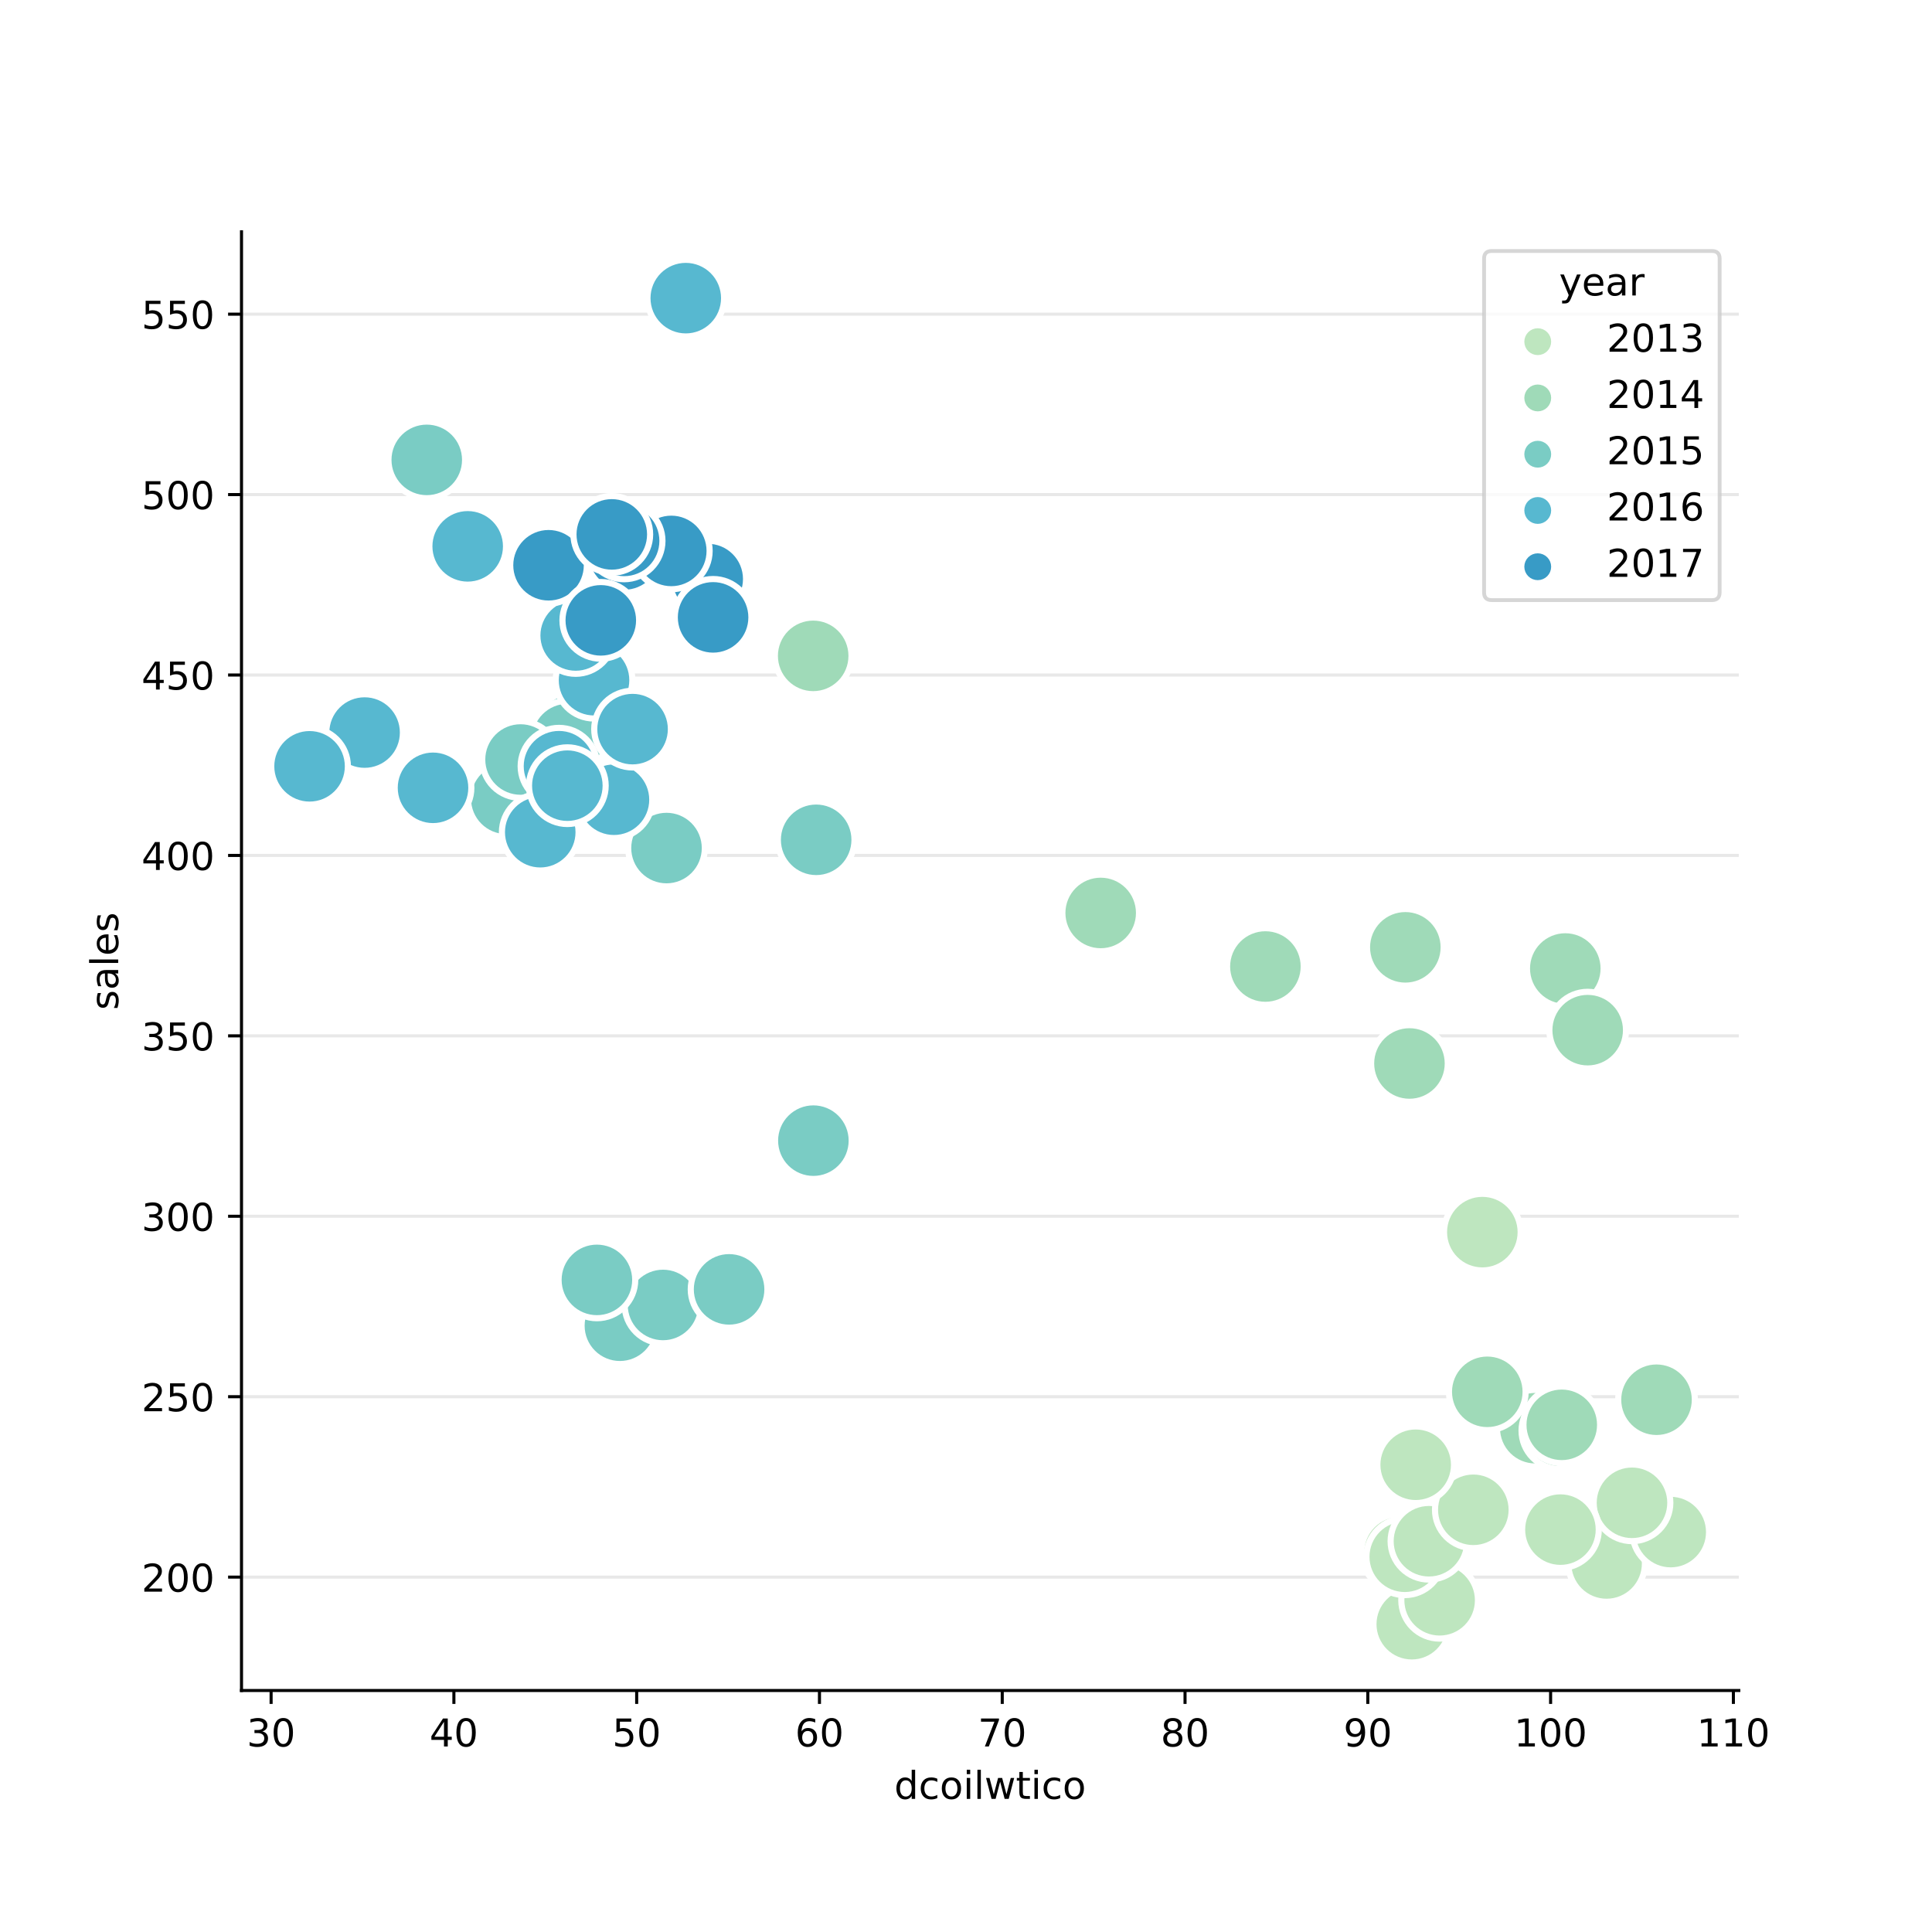<?xml version="1.0" encoding="utf-8" standalone="no"?>
<!DOCTYPE svg PUBLIC "-//W3C//DTD SVG 1.1//EN"
  "http://www.w3.org/Graphics/SVG/1.1/DTD/svg11.dtd">
<!-- Created with matplotlib (https://matplotlib.org/) -->
<svg height="504pt" version="1.1" viewBox="0 0 504 504" width="504pt" xmlns="http://www.w3.org/2000/svg" xmlns:xlink="http://www.w3.org/1999/xlink">
 <defs>
  <style type="text/css">
*{stroke-linecap:butt;stroke-linejoin:round;}
  </style>
 </defs>
 <g id="figure_1">
  <g id="patch_1">
   <path d="M 0 504 
L 504 504 
L 504 0 
L 0 0 
z
" style="fill:#ffffff;"/>
  </g>
  <g id="axes_1">
   <g id="patch_2">
    <path d="M 63 441 
L 453.6 441 
L 453.6 60.48 
L 63 60.48 
z
" style="fill:#ffffff;"/>
   </g>
   <g id="matplotlib.axis_1">
    <g id="xtick_1">
     <g id="line2d_1">
      <defs>
       <path d="M 0 0 
L 0 3.5 
" id="m52a132d41f" style="stroke:#000000;stroke-width:0.8;"/>
      </defs>
      <g>
       <use style="stroke:#000000;stroke-width:0.8;" x="70.724" xlink:href="#m52a132d41f" y="441"/>
      </g>
     </g>
     <g id="text_1">
      <!-- 30 -->
      <defs>
       <path d="M 40.578 39.312 
Q 47.656 37.797 51.625 33 
Q 55.609 28.219 55.609 21.188 
Q 55.609 10.406 48.188 4.484 
Q 40.766 -1.422 27.094 -1.422 
Q 22.516 -1.422 17.656 -0.516 
Q 12.797 0.391 7.625 2.203 
L 7.625 11.719 
Q 11.719 9.328 16.594 8.109 
Q 21.484 6.891 26.812 6.891 
Q 36.078 6.891 40.938 10.547 
Q 45.797 14.203 45.797 21.188 
Q 45.797 27.641 41.281 31.266 
Q 36.766 34.906 28.719 34.906 
L 20.219 34.906 
L 20.219 43.016 
L 29.109 43.016 
Q 36.375 43.016 40.234 45.922 
Q 44.094 48.828 44.094 54.297 
Q 44.094 59.906 40.109 62.906 
Q 36.141 65.922 28.719 65.922 
Q 24.656 65.922 20.016 65.031 
Q 15.375 64.156 9.812 62.312 
L 9.812 71.094 
Q 15.438 72.656 20.344 73.438 
Q 25.25 74.219 29.594 74.219 
Q 40.828 74.219 47.359 69.109 
Q 53.906 64.016 53.906 55.328 
Q 53.906 49.266 50.438 45.094 
Q 46.969 40.922 40.578 39.312 
z
" id="DejaVuSans-51"/>
       <path d="M 31.781 66.406 
Q 24.172 66.406 20.328 58.906 
Q 16.5 51.422 16.5 36.375 
Q 16.5 21.391 20.328 13.891 
Q 24.172 6.391 31.781 6.391 
Q 39.453 6.391 43.281 13.891 
Q 47.125 21.391 47.125 36.375 
Q 47.125 51.422 43.281 58.906 
Q 39.453 66.406 31.781 66.406 
z
M 31.781 74.219 
Q 44.047 74.219 50.516 64.516 
Q 56.984 54.828 56.984 36.375 
Q 56.984 17.969 50.516 8.266 
Q 44.047 -1.422 31.781 -1.422 
Q 19.531 -1.422 13.062 8.266 
Q 6.594 17.969 6.594 36.375 
Q 6.594 54.828 13.062 64.516 
Q 19.531 74.219 31.781 74.219 
z
" id="DejaVuSans-48"/>
      </defs>
      <g transform="translate(64.362 455.598)scale(0.1 -0.1)">
       <use xlink:href="#DejaVuSans-51"/>
       <use x="63.623" xlink:href="#DejaVuSans-48"/>
      </g>
     </g>
    </g>
    <g id="xtick_2">
     <g id="line2d_2">
      <g>
       <use style="stroke:#000000;stroke-width:0.8;" x="118.407" xlink:href="#m52a132d41f" y="441"/>
      </g>
     </g>
     <g id="text_2">
      <!-- 40 -->
      <defs>
       <path d="M 37.797 64.312 
L 12.891 25.391 
L 37.797 25.391 
z
M 35.203 72.906 
L 47.609 72.906 
L 47.609 25.391 
L 58.016 25.391 
L 58.016 17.188 
L 47.609 17.188 
L 47.609 0 
L 37.797 0 
L 37.797 17.188 
L 4.891 17.188 
L 4.891 26.703 
z
" id="DejaVuSans-52"/>
      </defs>
      <g transform="translate(112.045 455.598)scale(0.1 -0.1)">
       <use xlink:href="#DejaVuSans-52"/>
       <use x="63.623" xlink:href="#DejaVuSans-48"/>
      </g>
     </g>
    </g>
    <g id="xtick_3">
     <g id="line2d_3">
      <g>
       <use style="stroke:#000000;stroke-width:0.8;" x="166.09" xlink:href="#m52a132d41f" y="441"/>
      </g>
     </g>
     <g id="text_3">
      <!-- 50 -->
      <defs>
       <path d="M 10.797 72.906 
L 49.516 72.906 
L 49.516 64.594 
L 19.828 64.594 
L 19.828 46.734 
Q 21.969 47.469 24.109 47.828 
Q 26.266 48.188 28.422 48.188 
Q 40.625 48.188 47.75 41.5 
Q 54.891 34.812 54.891 23.391 
Q 54.891 11.625 47.562 5.094 
Q 40.234 -1.422 26.906 -1.422 
Q 22.312 -1.422 17.547 -0.641 
Q 12.797 0.141 7.719 1.703 
L 7.719 11.625 
Q 12.109 9.234 16.797 8.062 
Q 21.484 6.891 26.703 6.891 
Q 35.156 6.891 40.078 11.328 
Q 45.016 15.766 45.016 23.391 
Q 45.016 31 40.078 35.438 
Q 35.156 39.891 26.703 39.891 
Q 22.75 39.891 18.812 39.016 
Q 14.891 38.141 10.797 36.281 
z
" id="DejaVuSans-53"/>
      </defs>
      <g transform="translate(159.728 455.598)scale(0.1 -0.1)">
       <use xlink:href="#DejaVuSans-53"/>
       <use x="63.623" xlink:href="#DejaVuSans-48"/>
      </g>
     </g>
    </g>
    <g id="xtick_4">
     <g id="line2d_4">
      <g>
       <use style="stroke:#000000;stroke-width:0.8;" x="213.773" xlink:href="#m52a132d41f" y="441"/>
      </g>
     </g>
     <g id="text_4">
      <!-- 60 -->
      <defs>
       <path d="M 33.016 40.375 
Q 26.375 40.375 22.484 35.828 
Q 18.609 31.297 18.609 23.391 
Q 18.609 15.531 22.484 10.953 
Q 26.375 6.391 33.016 6.391 
Q 39.656 6.391 43.531 10.953 
Q 47.406 15.531 47.406 23.391 
Q 47.406 31.297 43.531 35.828 
Q 39.656 40.375 33.016 40.375 
z
M 52.594 71.297 
L 52.594 62.312 
Q 48.875 64.062 45.094 64.984 
Q 41.312 65.922 37.594 65.922 
Q 27.828 65.922 22.672 59.328 
Q 17.531 52.734 16.797 39.406 
Q 19.672 43.656 24.016 45.922 
Q 28.375 48.188 33.594 48.188 
Q 44.578 48.188 50.953 41.516 
Q 57.328 34.859 57.328 23.391 
Q 57.328 12.156 50.688 5.359 
Q 44.047 -1.422 33.016 -1.422 
Q 20.359 -1.422 13.672 8.266 
Q 6.984 17.969 6.984 36.375 
Q 6.984 53.656 15.188 63.938 
Q 23.391 74.219 37.203 74.219 
Q 40.922 74.219 44.703 73.484 
Q 48.484 72.75 52.594 71.297 
z
" id="DejaVuSans-54"/>
      </defs>
      <g transform="translate(207.411 455.598)scale(0.1 -0.1)">
       <use xlink:href="#DejaVuSans-54"/>
       <use x="63.623" xlink:href="#DejaVuSans-48"/>
      </g>
     </g>
    </g>
    <g id="xtick_5">
     <g id="line2d_5">
      <g>
       <use style="stroke:#000000;stroke-width:0.8;" x="261.456" xlink:href="#m52a132d41f" y="441"/>
      </g>
     </g>
     <g id="text_5">
      <!-- 70 -->
      <defs>
       <path d="M 8.203 72.906 
L 55.078 72.906 
L 55.078 68.703 
L 28.609 0 
L 18.312 0 
L 43.219 64.594 
L 8.203 64.594 
z
" id="DejaVuSans-55"/>
      </defs>
      <g transform="translate(255.093 455.598)scale(0.1 -0.1)">
       <use xlink:href="#DejaVuSans-55"/>
       <use x="63.623" xlink:href="#DejaVuSans-48"/>
      </g>
     </g>
    </g>
    <g id="xtick_6">
     <g id="line2d_6">
      <g>
       <use style="stroke:#000000;stroke-width:0.8;" x="309.139" xlink:href="#m52a132d41f" y="441"/>
      </g>
     </g>
     <g id="text_6">
      <!-- 80 -->
      <defs>
       <path d="M 31.781 34.625 
Q 24.75 34.625 20.719 30.859 
Q 16.703 27.094 16.703 20.516 
Q 16.703 13.922 20.719 10.156 
Q 24.75 6.391 31.781 6.391 
Q 38.812 6.391 42.859 10.172 
Q 46.922 13.969 46.922 20.516 
Q 46.922 27.094 42.891 30.859 
Q 38.875 34.625 31.781 34.625 
z
M 21.922 38.812 
Q 15.578 40.375 12.031 44.719 
Q 8.5 49.078 8.5 55.328 
Q 8.5 64.062 14.719 69.141 
Q 20.953 74.219 31.781 74.219 
Q 42.672 74.219 48.875 69.141 
Q 55.078 64.062 55.078 55.328 
Q 55.078 49.078 51.531 44.719 
Q 48 40.375 41.703 38.812 
Q 48.828 37.156 52.797 32.312 
Q 56.781 27.484 56.781 20.516 
Q 56.781 9.906 50.312 4.234 
Q 43.844 -1.422 31.781 -1.422 
Q 19.734 -1.422 13.25 4.234 
Q 6.781 9.906 6.781 20.516 
Q 6.781 27.484 10.781 32.312 
Q 14.797 37.156 21.922 38.812 
z
M 18.312 54.391 
Q 18.312 48.734 21.844 45.562 
Q 25.391 42.391 31.781 42.391 
Q 38.141 42.391 41.719 45.562 
Q 45.312 48.734 45.312 54.391 
Q 45.312 60.062 41.719 63.234 
Q 38.141 66.406 31.781 66.406 
Q 25.391 66.406 21.844 63.234 
Q 18.312 60.062 18.312 54.391 
z
" id="DejaVuSans-56"/>
      </defs>
      <g transform="translate(302.776 455.598)scale(0.1 -0.1)">
       <use xlink:href="#DejaVuSans-56"/>
       <use x="63.623" xlink:href="#DejaVuSans-48"/>
      </g>
     </g>
    </g>
    <g id="xtick_7">
     <g id="line2d_7">
      <g>
       <use style="stroke:#000000;stroke-width:0.8;" x="356.822" xlink:href="#m52a132d41f" y="441"/>
      </g>
     </g>
     <g id="text_7">
      <!-- 90 -->
      <defs>
       <path d="M 10.984 1.516 
L 10.984 10.5 
Q 14.703 8.734 18.5 7.812 
Q 22.312 6.891 25.984 6.891 
Q 35.75 6.891 40.891 13.453 
Q 46.047 20.016 46.781 33.406 
Q 43.953 29.203 39.594 26.953 
Q 35.25 24.703 29.984 24.703 
Q 19.047 24.703 12.672 31.312 
Q 6.297 37.938 6.297 49.422 
Q 6.297 60.641 12.938 67.422 
Q 19.578 74.219 30.609 74.219 
Q 43.266 74.219 49.922 64.516 
Q 56.594 54.828 56.594 36.375 
Q 56.594 19.141 48.406 8.859 
Q 40.234 -1.422 26.422 -1.422 
Q 22.703 -1.422 18.891 -0.688 
Q 15.094 0.047 10.984 1.516 
z
M 30.609 32.422 
Q 37.25 32.422 41.125 36.953 
Q 45.016 41.5 45.016 49.422 
Q 45.016 57.281 41.125 61.844 
Q 37.25 66.406 30.609 66.406 
Q 23.969 66.406 20.094 61.844 
Q 16.219 57.281 16.219 49.422 
Q 16.219 41.5 20.094 36.953 
Q 23.969 32.422 30.609 32.422 
z
" id="DejaVuSans-57"/>
      </defs>
      <g transform="translate(350.459 455.598)scale(0.1 -0.1)">
       <use xlink:href="#DejaVuSans-57"/>
       <use x="63.623" xlink:href="#DejaVuSans-48"/>
      </g>
     </g>
    </g>
    <g id="xtick_8">
     <g id="line2d_8">
      <g>
       <use style="stroke:#000000;stroke-width:0.8;" x="404.505" xlink:href="#m52a132d41f" y="441"/>
      </g>
     </g>
     <g id="text_8">
      <!-- 100 -->
      <defs>
       <path d="M 12.406 8.297 
L 28.516 8.297 
L 28.516 63.922 
L 10.984 60.406 
L 10.984 69.391 
L 28.422 72.906 
L 38.281 72.906 
L 38.281 8.297 
L 54.391 8.297 
L 54.391 0 
L 12.406 0 
z
" id="DejaVuSans-49"/>
      </defs>
      <g transform="translate(394.961 455.598)scale(0.1 -0.1)">
       <use xlink:href="#DejaVuSans-49"/>
       <use x="63.623" xlink:href="#DejaVuSans-48"/>
       <use x="127.246" xlink:href="#DejaVuSans-48"/>
      </g>
     </g>
    </g>
    <g id="xtick_9">
     <g id="line2d_9">
      <g>
       <use style="stroke:#000000;stroke-width:0.8;" x="452.188" xlink:href="#m52a132d41f" y="441"/>
      </g>
     </g>
     <g id="text_9">
      <!-- 110 -->
      <g transform="translate(442.644 455.598)scale(0.1 -0.1)">
       <use xlink:href="#DejaVuSans-49"/>
       <use x="63.623" xlink:href="#DejaVuSans-49"/>
       <use x="127.246" xlink:href="#DejaVuSans-48"/>
      </g>
     </g>
    </g>
    <g id="text_10">
     <!-- dcoilwtico -->
     <defs>
      <path d="M 45.406 46.391 
L 45.406 75.984 
L 54.391 75.984 
L 54.391 0 
L 45.406 0 
L 45.406 8.203 
Q 42.578 3.328 38.25 0.953 
Q 33.938 -1.422 27.875 -1.422 
Q 17.969 -1.422 11.734 6.484 
Q 5.516 14.406 5.516 27.297 
Q 5.516 40.188 11.734 48.094 
Q 17.969 56 27.875 56 
Q 33.938 56 38.25 53.625 
Q 42.578 51.266 45.406 46.391 
z
M 14.797 27.297 
Q 14.797 17.391 18.875 11.75 
Q 22.953 6.109 30.078 6.109 
Q 37.203 6.109 41.297 11.75 
Q 45.406 17.391 45.406 27.297 
Q 45.406 37.203 41.297 42.844 
Q 37.203 48.484 30.078 48.484 
Q 22.953 48.484 18.875 42.844 
Q 14.797 37.203 14.797 27.297 
z
" id="DejaVuSans-100"/>
      <path d="M 48.781 52.594 
L 48.781 44.188 
Q 44.969 46.297 41.141 47.344 
Q 37.312 48.391 33.406 48.391 
Q 24.656 48.391 19.812 42.844 
Q 14.984 37.312 14.984 27.297 
Q 14.984 17.281 19.812 11.734 
Q 24.656 6.203 33.406 6.203 
Q 37.312 6.203 41.141 7.25 
Q 44.969 8.297 48.781 10.406 
L 48.781 2.094 
Q 45.016 0.344 40.984 -0.531 
Q 36.969 -1.422 32.422 -1.422 
Q 20.062 -1.422 12.781 6.344 
Q 5.516 14.109 5.516 27.297 
Q 5.516 40.672 12.859 48.328 
Q 20.219 56 33.016 56 
Q 37.156 56 41.109 55.141 
Q 45.062 54.297 48.781 52.594 
z
" id="DejaVuSans-99"/>
      <path d="M 30.609 48.391 
Q 23.391 48.391 19.188 42.75 
Q 14.984 37.109 14.984 27.297 
Q 14.984 17.484 19.156 11.844 
Q 23.344 6.203 30.609 6.203 
Q 37.797 6.203 41.984 11.859 
Q 46.188 17.531 46.188 27.297 
Q 46.188 37.016 41.984 42.703 
Q 37.797 48.391 30.609 48.391 
z
M 30.609 56 
Q 42.328 56 49.016 48.375 
Q 55.719 40.766 55.719 27.297 
Q 55.719 13.875 49.016 6.219 
Q 42.328 -1.422 30.609 -1.422 
Q 18.844 -1.422 12.172 6.219 
Q 5.516 13.875 5.516 27.297 
Q 5.516 40.766 12.172 48.375 
Q 18.844 56 30.609 56 
z
" id="DejaVuSans-111"/>
      <path d="M 9.422 54.688 
L 18.406 54.688 
L 18.406 0 
L 9.422 0 
z
M 9.422 75.984 
L 18.406 75.984 
L 18.406 64.594 
L 9.422 64.594 
z
" id="DejaVuSans-105"/>
      <path d="M 9.422 75.984 
L 18.406 75.984 
L 18.406 0 
L 9.422 0 
z
" id="DejaVuSans-108"/>
      <path d="M 4.203 54.688 
L 13.188 54.688 
L 24.422 12.016 
L 35.594 54.688 
L 46.188 54.688 
L 57.422 12.016 
L 68.609 54.688 
L 77.594 54.688 
L 63.281 0 
L 52.688 0 
L 40.922 44.828 
L 29.109 0 
L 18.5 0 
z
" id="DejaVuSans-119"/>
      <path d="M 18.312 70.219 
L 18.312 54.688 
L 36.812 54.688 
L 36.812 47.703 
L 18.312 47.703 
L 18.312 18.016 
Q 18.312 11.328 20.141 9.422 
Q 21.969 7.516 27.594 7.516 
L 36.812 7.516 
L 36.812 0 
L 27.594 0 
Q 17.188 0 13.234 3.875 
Q 9.281 7.766 9.281 18.016 
L 9.281 47.703 
L 2.688 47.703 
L 2.688 54.688 
L 9.281 54.688 
L 9.281 70.219 
z
" id="DejaVuSans-116"/>
     </defs>
     <g transform="translate(233.292 469.277)scale(0.1 -0.1)">
      <use xlink:href="#DejaVuSans-100"/>
      <use x="63.477" xlink:href="#DejaVuSans-99"/>
      <use x="118.457" xlink:href="#DejaVuSans-111"/>
      <use x="179.639" xlink:href="#DejaVuSans-105"/>
      <use x="207.422" xlink:href="#DejaVuSans-108"/>
      <use x="235.205" xlink:href="#DejaVuSans-119"/>
      <use x="316.992" xlink:href="#DejaVuSans-116"/>
      <use x="356.201" xlink:href="#DejaVuSans-105"/>
      <use x="383.984" xlink:href="#DejaVuSans-99"/>
      <use x="438.965" xlink:href="#DejaVuSans-111"/>
     </g>
    </g>
   </g>
   <g id="matplotlib.axis_2">
    <g id="ytick_1">
     <g id="line2d_10">
      <path clip-path="url(#p7f0b8c9374)" d="M 63 411.421 
L 453.6 411.421 
" style="fill:none;stroke:#d3d3d3;stroke-linecap:square;stroke-opacity:0.5;stroke-width:0.8;"/>
     </g>
     <g id="line2d_11">
      <defs>
       <path d="M 0 0 
L -3.5 0 
" id="mfe5e1da3c3" style="stroke:#000000;stroke-width:0.8;"/>
      </defs>
      <g>
       <use style="stroke:#000000;stroke-width:0.8;" x="63" xlink:href="#mfe5e1da3c3" y="411.421"/>
      </g>
     </g>
     <g id="text_11">
      <!-- 200 -->
      <defs>
       <path d="M 19.188 8.297 
L 53.609 8.297 
L 53.609 0 
L 7.328 0 
L 7.328 8.297 
Q 12.938 14.109 22.625 23.891 
Q 32.328 33.688 34.812 36.531 
Q 39.547 41.844 41.422 45.531 
Q 43.312 49.219 43.312 52.781 
Q 43.312 58.594 39.234 62.25 
Q 35.156 65.922 28.609 65.922 
Q 23.969 65.922 18.812 64.312 
Q 13.672 62.703 7.812 59.422 
L 7.812 69.391 
Q 13.766 71.781 18.938 73 
Q 24.125 74.219 28.422 74.219 
Q 39.75 74.219 46.484 68.547 
Q 53.219 62.891 53.219 53.422 
Q 53.219 48.922 51.531 44.891 
Q 49.859 40.875 45.406 35.406 
Q 44.188 33.984 37.641 27.219 
Q 31.109 20.453 19.188 8.297 
z
" id="DejaVuSans-50"/>
      </defs>
      <g transform="translate(36.913 415.221)scale(0.1 -0.1)">
       <use xlink:href="#DejaVuSans-50"/>
       <use x="63.623" xlink:href="#DejaVuSans-48"/>
       <use x="127.246" xlink:href="#DejaVuSans-48"/>
      </g>
     </g>
    </g>
    <g id="ytick_2">
     <g id="line2d_12">
      <path clip-path="url(#p7f0b8c9374)" d="M 63 364.355 
L 453.6 364.355 
" style="fill:none;stroke:#d3d3d3;stroke-linecap:square;stroke-opacity:0.5;stroke-width:0.8;"/>
     </g>
     <g id="line2d_13">
      <g>
       <use style="stroke:#000000;stroke-width:0.8;" x="63" xlink:href="#mfe5e1da3c3" y="364.355"/>
      </g>
     </g>
     <g id="text_12">
      <!-- 250 -->
      <g transform="translate(36.913 368.154)scale(0.1 -0.1)">
       <use xlink:href="#DejaVuSans-50"/>
       <use x="63.623" xlink:href="#DejaVuSans-53"/>
       <use x="127.246" xlink:href="#DejaVuSans-48"/>
      </g>
     </g>
    </g>
    <g id="ytick_3">
     <g id="line2d_14">
      <path clip-path="url(#p7f0b8c9374)" d="M 63 317.288 
L 453.6 317.288 
" style="fill:none;stroke:#d3d3d3;stroke-linecap:square;stroke-opacity:0.5;stroke-width:0.8;"/>
     </g>
     <g id="line2d_15">
      <g>
       <use style="stroke:#000000;stroke-width:0.8;" x="63" xlink:href="#mfe5e1da3c3" y="317.288"/>
      </g>
     </g>
     <g id="text_13">
      <!-- 300 -->
      <g transform="translate(36.913 321.087)scale(0.1 -0.1)">
       <use xlink:href="#DejaVuSans-51"/>
       <use x="63.623" xlink:href="#DejaVuSans-48"/>
       <use x="127.246" xlink:href="#DejaVuSans-48"/>
      </g>
     </g>
    </g>
    <g id="ytick_4">
     <g id="line2d_16">
      <path clip-path="url(#p7f0b8c9374)" d="M 63 270.221 
L 453.6 270.221 
" style="fill:none;stroke:#d3d3d3;stroke-linecap:square;stroke-opacity:0.5;stroke-width:0.8;"/>
     </g>
     <g id="line2d_17">
      <g>
       <use style="stroke:#000000;stroke-width:0.8;" x="63" xlink:href="#mfe5e1da3c3" y="270.221"/>
      </g>
     </g>
     <g id="text_14">
      <!-- 350 -->
      <g transform="translate(36.913 274.021)scale(0.1 -0.1)">
       <use xlink:href="#DejaVuSans-51"/>
       <use x="63.623" xlink:href="#DejaVuSans-53"/>
       <use x="127.246" xlink:href="#DejaVuSans-48"/>
      </g>
     </g>
    </g>
    <g id="ytick_5">
     <g id="line2d_18">
      <path clip-path="url(#p7f0b8c9374)" d="M 63 223.155 
L 453.6 223.155 
" style="fill:none;stroke:#d3d3d3;stroke-linecap:square;stroke-opacity:0.5;stroke-width:0.8;"/>
     </g>
     <g id="line2d_19">
      <g>
       <use style="stroke:#000000;stroke-width:0.8;" x="63" xlink:href="#mfe5e1da3c3" y="223.155"/>
      </g>
     </g>
     <g id="text_15">
      <!-- 400 -->
      <g transform="translate(36.913 226.954)scale(0.1 -0.1)">
       <use xlink:href="#DejaVuSans-52"/>
       <use x="63.623" xlink:href="#DejaVuSans-48"/>
       <use x="127.246" xlink:href="#DejaVuSans-48"/>
      </g>
     </g>
    </g>
    <g id="ytick_6">
     <g id="line2d_20">
      <path clip-path="url(#p7f0b8c9374)" d="M 63 176.088 
L 453.6 176.088 
" style="fill:none;stroke:#d3d3d3;stroke-linecap:square;stroke-opacity:0.5;stroke-width:0.8;"/>
     </g>
     <g id="line2d_21">
      <g>
       <use style="stroke:#000000;stroke-width:0.8;" x="63" xlink:href="#mfe5e1da3c3" y="176.088"/>
      </g>
     </g>
     <g id="text_16">
      <!-- 450 -->
      <g transform="translate(36.913 179.887)scale(0.1 -0.1)">
       <use xlink:href="#DejaVuSans-52"/>
       <use x="63.623" xlink:href="#DejaVuSans-53"/>
       <use x="127.246" xlink:href="#DejaVuSans-48"/>
      </g>
     </g>
    </g>
    <g id="ytick_7">
     <g id="line2d_22">
      <path clip-path="url(#p7f0b8c9374)" d="M 63 129.021 
L 453.6 129.021 
" style="fill:none;stroke:#d3d3d3;stroke-linecap:square;stroke-opacity:0.5;stroke-width:0.8;"/>
     </g>
     <g id="line2d_23">
      <g>
       <use style="stroke:#000000;stroke-width:0.8;" x="63" xlink:href="#mfe5e1da3c3" y="129.021"/>
      </g>
     </g>
     <g id="text_17">
      <!-- 500 -->
      <g transform="translate(36.913 132.82)scale(0.1 -0.1)">
       <use xlink:href="#DejaVuSans-53"/>
       <use x="63.623" xlink:href="#DejaVuSans-48"/>
       <use x="127.246" xlink:href="#DejaVuSans-48"/>
      </g>
     </g>
    </g>
    <g id="ytick_8">
     <g id="line2d_24">
      <path clip-path="url(#p7f0b8c9374)" d="M 63 81.955 
L 453.6 81.955 
" style="fill:none;stroke:#d3d3d3;stroke-linecap:square;stroke-opacity:0.5;stroke-width:0.8;"/>
     </g>
     <g id="line2d_25">
      <g>
       <use style="stroke:#000000;stroke-width:0.8;" x="63" xlink:href="#mfe5e1da3c3" y="81.955"/>
      </g>
     </g>
     <g id="text_18">
      <!-- 550 -->
      <g transform="translate(36.913 85.754)scale(0.1 -0.1)">
       <use xlink:href="#DejaVuSans-53"/>
       <use x="63.623" xlink:href="#DejaVuSans-53"/>
       <use x="127.246" xlink:href="#DejaVuSans-48"/>
      </g>
     </g>
    </g>
    <g id="text_19">
     <!-- sales -->
     <defs>
      <path d="M 44.281 53.078 
L 44.281 44.578 
Q 40.484 46.531 36.375 47.5 
Q 32.281 48.484 27.875 48.484 
Q 21.188 48.484 17.844 46.438 
Q 14.5 44.391 14.5 40.281 
Q 14.5 37.156 16.891 35.375 
Q 19.281 33.594 26.516 31.984 
L 29.594 31.297 
Q 39.156 29.25 43.188 25.516 
Q 47.219 21.781 47.219 15.094 
Q 47.219 7.469 41.188 3.016 
Q 35.156 -1.422 24.609 -1.422 
Q 20.219 -1.422 15.453 -0.562 
Q 10.688 0.297 5.422 2 
L 5.422 11.281 
Q 10.406 8.688 15.234 7.391 
Q 20.062 6.109 24.812 6.109 
Q 31.156 6.109 34.562 8.281 
Q 37.984 10.453 37.984 14.406 
Q 37.984 18.062 35.516 20.016 
Q 33.062 21.969 24.703 23.781 
L 21.578 24.516 
Q 13.234 26.266 9.516 29.906 
Q 5.812 33.547 5.812 39.891 
Q 5.812 47.609 11.281 51.797 
Q 16.75 56 26.812 56 
Q 31.781 56 36.172 55.266 
Q 40.578 54.547 44.281 53.078 
z
" id="DejaVuSans-115"/>
      <path d="M 34.281 27.484 
Q 23.391 27.484 19.188 25 
Q 14.984 22.516 14.984 16.5 
Q 14.984 11.719 18.141 8.906 
Q 21.297 6.109 26.703 6.109 
Q 34.188 6.109 38.703 11.406 
Q 43.219 16.703 43.219 25.484 
L 43.219 27.484 
z
M 52.203 31.203 
L 52.203 0 
L 43.219 0 
L 43.219 8.297 
Q 40.141 3.328 35.547 0.953 
Q 30.953 -1.422 24.312 -1.422 
Q 15.922 -1.422 10.953 3.297 
Q 6 8.016 6 15.922 
Q 6 25.141 12.172 29.828 
Q 18.359 34.516 30.609 34.516 
L 43.219 34.516 
L 43.219 35.406 
Q 43.219 41.609 39.141 45 
Q 35.062 48.391 27.688 48.391 
Q 23 48.391 18.547 47.266 
Q 14.109 46.141 10.016 43.891 
L 10.016 52.203 
Q 14.938 54.109 19.578 55.047 
Q 24.219 56 28.609 56 
Q 40.484 56 46.344 49.844 
Q 52.203 43.703 52.203 31.203 
z
" id="DejaVuSans-97"/>
      <path d="M 56.203 29.594 
L 56.203 25.203 
L 14.891 25.203 
Q 15.484 15.922 20.484 11.062 
Q 25.484 6.203 34.422 6.203 
Q 39.594 6.203 44.453 7.469 
Q 49.312 8.734 54.109 11.281 
L 54.109 2.781 
Q 49.266 0.734 44.188 -0.344 
Q 39.109 -1.422 33.891 -1.422 
Q 20.797 -1.422 13.156 6.188 
Q 5.516 13.812 5.516 26.812 
Q 5.516 40.234 12.766 48.109 
Q 20.016 56 32.328 56 
Q 43.359 56 49.781 48.891 
Q 56.203 41.797 56.203 29.594 
z
M 47.219 32.234 
Q 47.125 39.594 43.094 43.984 
Q 39.062 48.391 32.422 48.391 
Q 24.906 48.391 20.391 44.141 
Q 15.875 39.891 15.188 32.172 
z
" id="DejaVuSans-101"/>
     </defs>
     <g transform="translate(30.833 263.479)rotate(-90)scale(0.1 -0.1)">
      <use xlink:href="#DejaVuSans-115"/>
      <use x="52.1" xlink:href="#DejaVuSans-97"/>
      <use x="113.379" xlink:href="#DejaVuSans-108"/>
      <use x="141.162" xlink:href="#DejaVuSans-101"/>
      <use x="202.686" xlink:href="#DejaVuSans-115"/>
     </g>
    </g>
   </g>
   <g id="PathCollection_1">
    <defs>
     <path d="M 0 10 
C 2.652 10 5.196 8.946 7.071 7.071 
C 8.946 5.196 10 2.652 10 0 
C 10 -2.652 8.946 -5.196 7.071 -7.071 
C 5.196 -8.946 2.652 -10 0 -10 
C -2.652 -10 -5.196 -8.946 -7.071 -7.071 
C -8.946 -5.196 -10 -2.652 -10 0 
C -10 2.652 -8.946 5.196 -7.071 7.071 
C -5.196 8.946 -2.652 10 0 10 
z
" id="C0_0_d63b8d6a8c"/>
    </defs>
    <g clip-path="url(#p7f0b8c9374)">
     <use style="fill:#bee6bf;stroke:#ffffff;stroke-width:1.6;" x="368.29" xlink:href="#C0_0_d63b8d6a8c" y="423.704"/>
    </g>
    <g clip-path="url(#p7f0b8c9374)">
     <use style="fill:#bee6bf;stroke:#ffffff;stroke-width:1.6;" x="375.557" xlink:href="#C0_0_d63b8d6a8c" y="417.463"/>
    </g>
    <g clip-path="url(#p7f0b8c9374)">
     <use style="fill:#bee6bf;stroke:#ffffff;stroke-width:1.6;" x="365.106" xlink:href="#C0_0_d63b8d6a8c" y="404.945"/>
    </g>
    <g clip-path="url(#p7f0b8c9374)">
     <use style="fill:#bee6bf;stroke:#ffffff;stroke-width:1.6;" x="366.46" xlink:href="#C0_0_d63b8d6a8c" y="406.113"/>
    </g>
    <g clip-path="url(#p7f0b8c9374)">
     <use style="fill:#bee6bf;stroke:#ffffff;stroke-width:1.6;" x="372.77" xlink:href="#C0_0_d63b8d6a8c" y="402.061"/>
    </g>
    <g clip-path="url(#p7f0b8c9374)">
     <use style="fill:#bee6bf;stroke:#ffffff;stroke-width:1.6;" x="384.347" xlink:href="#C0_0_d63b8d6a8c" y="393.86"/>
    </g>
    <g clip-path="url(#p7f0b8c9374)">
     <use style="fill:#bee6bf;stroke:#ffffff;stroke-width:1.6;" x="419.115" xlink:href="#C0_0_d63b8d6a8c" y="407.86"/>
    </g>
    <g clip-path="url(#p7f0b8c9374)">
     <use style="fill:#bee6bf;stroke:#ffffff;stroke-width:1.6;" x="435.845" xlink:href="#C0_0_d63b8d6a8c" y="399.674"/>
    </g>
    <g clip-path="url(#p7f0b8c9374)">
     <use style="fill:#bee6bf;stroke:#ffffff;stroke-width:1.6;" x="425.736" xlink:href="#C0_0_d63b8d6a8c" y="392.036"/>
    </g>
    <g clip-path="url(#p7f0b8c9374)">
     <use style="fill:#bee6bf;stroke:#ffffff;stroke-width:1.6;" x="407.071" xlink:href="#C0_0_d63b8d6a8c" y="399.03"/>
    </g>
    <g clip-path="url(#p7f0b8c9374)">
     <use style="fill:#bee6bf;stroke:#ffffff;stroke-width:1.6;" x="369.309" xlink:href="#C0_0_d63b8d6a8c" y="382.112"/>
    </g>
    <g clip-path="url(#p7f0b8c9374)">
     <use style="fill:#bee6bf;stroke:#ffffff;stroke-width:1.6;" x="386.698" xlink:href="#C0_0_d63b8d6a8c" y="321.424"/>
    </g>
    <g clip-path="url(#p7f0b8c9374)">
     <use style="fill:#9fdab8;stroke:#ffffff;stroke-width:1.6;" x="367.683" xlink:href="#C0_0_d63b8d6a8c" y="277.43"/>
    </g>
    <g clip-path="url(#p7f0b8c9374)">
     <use style="fill:#9fdab8;stroke:#ffffff;stroke-width:1.6;" x="400.51" xlink:href="#C0_0_d63b8d6a8c" y="372.574"/>
    </g>
    <g clip-path="url(#p7f0b8c9374)">
     <use style="fill:#9fdab8;stroke:#ffffff;stroke-width:1.6;" x="408.338" xlink:href="#C0_0_d63b8d6a8c" y="252.655"/>
    </g>
    <g clip-path="url(#p7f0b8c9374)">
     <use style="fill:#9fdab8;stroke:#ffffff;stroke-width:1.6;" x="406.925" xlink:href="#C0_0_d63b8d6a8c" y="373.225"/>
    </g>
    <g clip-path="url(#p7f0b8c9374)">
     <use style="fill:#9fdab8;stroke:#ffffff;stroke-width:1.6;" x="407.417" xlink:href="#C0_0_d63b8d6a8c" y="371.694"/>
    </g>
    <g clip-path="url(#p7f0b8c9374)">
     <use style="fill:#9fdab8;stroke:#ffffff;stroke-width:1.6;" x="432.134" xlink:href="#C0_0_d63b8d6a8c" y="365.148"/>
    </g>
    <g clip-path="url(#p7f0b8c9374)">
     <use style="fill:#9fdab8;stroke:#ffffff;stroke-width:1.6;" x="414.179" xlink:href="#C0_0_d63b8d6a8c" y="268.736"/>
    </g>
    <g clip-path="url(#p7f0b8c9374)">
     <use style="fill:#9fdab8;stroke:#ffffff;stroke-width:1.6;" x="387.988" xlink:href="#C0_0_d63b8d6a8c" y="363.082"/>
    </g>
    <g clip-path="url(#p7f0b8c9374)">
     <use style="fill:#9fdab8;stroke:#ffffff;stroke-width:1.6;" x="366.611" xlink:href="#C0_0_d63b8d6a8c" y="247.13"/>
    </g>
    <g clip-path="url(#p7f0b8c9374)">
     <use style="fill:#9fdab8;stroke:#ffffff;stroke-width:1.6;" x="330.105" xlink:href="#C0_0_d63b8d6a8c" y="252.135"/>
    </g>
    <g clip-path="url(#p7f0b8c9374)">
     <use style="fill:#9fdab8;stroke:#ffffff;stroke-width:1.6;" x="287.137" xlink:href="#C0_0_d63b8d6a8c" y="238.163"/>
    </g>
    <g clip-path="url(#p7f0b8c9374)">
     <use style="fill:#9fdab8;stroke:#ffffff;stroke-width:1.6;" x="212.136" xlink:href="#C0_0_d63b8d6a8c" y="171.097"/>
    </g>
    <g clip-path="url(#p7f0b8c9374)">
     <use style="fill:#7accc4;stroke:#ffffff;stroke-width:1.6;" x="161.714" xlink:href="#C0_0_d63b8d6a8c" y="345.842"/>
    </g>
    <g clip-path="url(#p7f0b8c9374)">
     <use style="fill:#7accc4;stroke:#ffffff;stroke-width:1.6;" x="172.96" xlink:href="#C0_0_d63b8d6a8c" y="340.425"/>
    </g>
    <g clip-path="url(#p7f0b8c9374)">
     <use style="fill:#7accc4;stroke:#ffffff;stroke-width:1.6;" x="155.713" xlink:href="#C0_0_d63b8d6a8c" y="333.885"/>
    </g>
    <g clip-path="url(#p7f0b8c9374)">
     <use style="fill:#7accc4;stroke:#ffffff;stroke-width:1.6;" x="190.197" xlink:href="#C0_0_d63b8d6a8c" y="336.357"/>
    </g>
    <g clip-path="url(#p7f0b8c9374)">
     <use style="fill:#7accc4;stroke:#ffffff;stroke-width:1.6;" x="212.187" xlink:href="#C0_0_d63b8d6a8c" y="297.559"/>
    </g>
    <g clip-path="url(#p7f0b8c9374)">
     <use style="fill:#7accc4;stroke:#ffffff;stroke-width:1.6;" x="212.913" xlink:href="#C0_0_d63b8d6a8c" y="219.081"/>
    </g>
    <g clip-path="url(#p7f0b8c9374)">
     <use style="fill:#7accc4;stroke:#ffffff;stroke-width:1.6;" x="173.872" xlink:href="#C0_0_d63b8d6a8c" y="221.232"/>
    </g>
    <g clip-path="url(#p7f0b8c9374)">
     <use style="fill:#7accc4;stroke:#ffffff;stroke-width:1.6;" x="132.081" xlink:href="#C0_0_d63b8d6a8c" y="208.383"/>
    </g>
    <g clip-path="url(#p7f0b8c9374)">
     <use style="fill:#7accc4;stroke:#ffffff;stroke-width:1.6;" x="149.354" xlink:href="#C0_0_d63b8d6a8c" y="190.458"/>
    </g>
    <g clip-path="url(#p7f0b8c9374)">
     <use style="fill:#7accc4;stroke:#ffffff;stroke-width:1.6;" x="148.083" xlink:href="#C0_0_d63b8d6a8c" y="192.798"/>
    </g>
    <g clip-path="url(#p7f0b8c9374)">
     <use style="fill:#7accc4;stroke:#ffffff;stroke-width:1.6;" x="135.797" xlink:href="#C0_0_d63b8d6a8c" y="198.134"/>
    </g>
    <g clip-path="url(#p7f0b8c9374)">
     <use style="fill:#7accc4;stroke:#ffffff;stroke-width:1.6;" x="111.33" xlink:href="#C0_0_d63b8d6a8c" y="119.971"/>
    </g>
    <g clip-path="url(#p7f0b8c9374)">
     <use style="fill:#57b8d0;stroke:#ffffff;stroke-width:1.6;" x="95.113" xlink:href="#C0_0_d63b8d6a8c" y="191.102"/>
    </g>
    <g clip-path="url(#p7f0b8c9374)">
     <use style="fill:#57b8d0;stroke:#ffffff;stroke-width:1.6;" x="80.755" xlink:href="#C0_0_d63b8d6a8c" y="199.908"/>
    </g>
    <g clip-path="url(#p7f0b8c9374)">
     <use style="fill:#57b8d0;stroke:#ffffff;stroke-width:1.6;" x="112.962" xlink:href="#C0_0_d63b8d6a8c" y="205.518"/>
    </g>
    <g clip-path="url(#p7f0b8c9374)">
     <use style="fill:#57b8d0;stroke:#ffffff;stroke-width:1.6;" x="122.008" xlink:href="#C0_0_d63b8d6a8c" y="142.526"/>
    </g>
    <g clip-path="url(#p7f0b8c9374)">
     <use style="fill:#57b8d0;stroke:#ffffff;stroke-width:1.6;" x="154.966" xlink:href="#C0_0_d63b8d6a8c" y="177.442"/>
    </g>
    <g clip-path="url(#p7f0b8c9374)">
     <use style="fill:#57b8d0;stroke:#ffffff;stroke-width:1.6;" x="160.164" xlink:href="#C0_0_d63b8d6a8c" y="208.624"/>
    </g>
    <g clip-path="url(#p7f0b8c9374)">
     <use style="fill:#57b8d0;stroke:#ffffff;stroke-width:1.6;" x="145.824" xlink:href="#C0_0_d63b8d6a8c" y="199.88"/>
    </g>
    <g clip-path="url(#p7f0b8c9374)">
     <use style="fill:#57b8d0;stroke:#ffffff;stroke-width:1.6;" x="140.934" xlink:href="#C0_0_d63b8d6a8c" y="217.095"/>
    </g>
    <g clip-path="url(#p7f0b8c9374)">
     <use style="fill:#57b8d0;stroke:#ffffff;stroke-width:1.6;" x="148.002" xlink:href="#C0_0_d63b8d6a8c" y="204.958"/>
    </g>
    <g clip-path="url(#p7f0b8c9374)">
     <use style="fill:#57b8d0;stroke:#ffffff;stroke-width:1.6;" x="165.018" xlink:href="#C0_0_d63b8d6a8c" y="190.206"/>
    </g>
    <g clip-path="url(#p7f0b8c9374)">
     <use style="fill:#57b8d0;stroke:#ffffff;stroke-width:1.6;" x="150.18" xlink:href="#C0_0_d63b8d6a8c" y="165.776"/>
    </g>
    <g clip-path="url(#p7f0b8c9374)">
     <use style="fill:#57b8d0;stroke:#ffffff;stroke-width:1.6;" x="178.898" xlink:href="#C0_0_d63b8d6a8c" y="77.776"/>
    </g>
    <g clip-path="url(#p7f0b8c9374)">
     <use style="fill:#389bc6;stroke:#ffffff;stroke-width:1.6;" x="184.623" xlink:href="#C0_0_d63b8d6a8c" y="151.052"/>
    </g>
    <g clip-path="url(#p7f0b8c9374)">
     <use style="fill:#389bc6;stroke:#ffffff;stroke-width:1.6;" x="186.025" xlink:href="#C0_0_d63b8d6a8c" y="161.053"/>
    </g>
    <g clip-path="url(#p7f0b8c9374)">
     <use style="fill:#389bc6;stroke:#ffffff;stroke-width:1.6;" x="162.885" xlink:href="#C0_0_d63b8d6a8c" y="144.647"/>
    </g>
    <g clip-path="url(#p7f0b8c9374)">
     <use style="fill:#389bc6;stroke:#ffffff;stroke-width:1.6;" x="175.118" xlink:href="#C0_0_d63b8d6a8c" y="143.719"/>
    </g>
    <g clip-path="url(#p7f0b8c9374)">
     <use style="fill:#389bc6;stroke:#ffffff;stroke-width:1.6;" x="162.813" xlink:href="#C0_0_d63b8d6a8c" y="141.105"/>
    </g>
    <g clip-path="url(#p7f0b8c9374)">
     <use style="fill:#389bc6;stroke:#ffffff;stroke-width:1.6;" x="143.096" xlink:href="#C0_0_d63b8d6a8c" y="147.46"/>
    </g>
    <g clip-path="url(#p7f0b8c9374)">
     <use style="fill:#389bc6;stroke:#ffffff;stroke-width:1.6;" x="159.598" xlink:href="#C0_0_d63b8d6a8c" y="139.408"/>
    </g>
    <g clip-path="url(#p7f0b8c9374)">
     <use style="fill:#389bc6;stroke:#ffffff;stroke-width:1.6;" x="156.73" xlink:href="#C0_0_d63b8d6a8c" y="161.832"/>
    </g>
   </g>
   <g id="PathCollection_2"/>
   <g id="PathCollection_3"/>
   <g id="PathCollection_4"/>
   <g id="PathCollection_5"/>
   <g id="PathCollection_6"/>
   <g id="patch_3">
    <path d="M 63 441 
L 63 60.48 
" style="fill:none;stroke:#000000;stroke-linecap:square;stroke-linejoin:miter;stroke-width:0.8;"/>
   </g>
   <g id="patch_4">
    <path d="M 63 441 
L 453.6 441 
" style="fill:none;stroke:#000000;stroke-linecap:square;stroke-linejoin:miter;stroke-width:0.8;"/>
   </g>
   <g id="legend_1">
    <g id="patch_5">
     <path d="M 389.15 156.549 
L 446.6 156.549 
Q 448.6 156.549 448.6 154.549 
L 448.6 67.48 
Q 448.6 65.48 446.6 65.48 
L 389.15 65.48 
Q 387.15 65.48 387.15 67.48 
L 387.15 154.549 
Q 387.15 156.549 389.15 156.549 
z
" style="fill:#ffffff;opacity:0.8;stroke:#cccccc;stroke-linejoin:miter;"/>
    </g>
    <g id="text_20">
     <!-- year -->
     <defs>
      <path d="M 32.172 -5.078 
Q 28.375 -14.844 24.75 -17.812 
Q 21.141 -20.797 15.094 -20.797 
L 7.906 -20.797 
L 7.906 -13.281 
L 13.188 -13.281 
Q 16.891 -13.281 18.938 -11.516 
Q 21 -9.766 23.484 -3.219 
L 25.094 0.875 
L 2.984 54.688 
L 12.5 54.688 
L 29.594 11.922 
L 46.688 54.688 
L 56.203 54.688 
z
" id="DejaVuSans-121"/>
      <path d="M 41.109 46.297 
Q 39.594 47.172 37.812 47.578 
Q 36.031 48 33.891 48 
Q 26.266 48 22.188 43.047 
Q 18.109 38.094 18.109 28.812 
L 18.109 0 
L 9.078 0 
L 9.078 54.688 
L 18.109 54.688 
L 18.109 46.188 
Q 20.953 51.172 25.484 53.578 
Q 30.031 56 36.531 56 
Q 37.453 56 38.578 55.875 
Q 39.703 55.766 41.062 55.516 
z
" id="DejaVuSans-114"/>
     </defs>
     <g transform="translate(406.72 77.078)scale(0.1 -0.1)">
      <use xlink:href="#DejaVuSans-121"/>
      <use x="59.18" xlink:href="#DejaVuSans-101"/>
      <use x="120.703" xlink:href="#DejaVuSans-97"/>
      <use x="181.982" xlink:href="#DejaVuSans-114"/>
     </g>
    </g>
    <g id="PathCollection_7">
     <defs>
      <path d="M 0 3 
C 0.796 3 1.559 2.684 2.121 2.121 
C 2.684 1.559 3 0.796 3 0 
C 3 -0.796 2.684 -1.559 2.121 -2.121 
C 1.559 -2.684 0.796 -3 0 -3 
C -0.796 -3 -1.559 -2.684 -2.121 -2.121 
C -2.684 -1.559 -3 -0.796 -3 0 
C -3 0.796 -2.684 1.559 -2.121 2.121 
C -1.559 2.684 -0.796 3 0 3 
z
" id="m54041b9933" style="stroke:#bee6bf;"/>
     </defs>
     <g>
      <use style="fill:#bee6bf;stroke:#bee6bf;" x="401.15" xlink:href="#m54041b9933" y="89.132"/>
     </g>
    </g>
    <g id="text_21">
     <!-- 2013 -->
     <g transform="translate(419.15 91.757)scale(0.1 -0.1)">
      <use xlink:href="#DejaVuSans-50"/>
      <use x="63.623" xlink:href="#DejaVuSans-48"/>
      <use x="127.246" xlink:href="#DejaVuSans-49"/>
      <use x="190.869" xlink:href="#DejaVuSans-51"/>
     </g>
    </g>
    <g id="PathCollection_8">
     <defs>
      <path d="M 0 3 
C 0.796 3 1.559 2.684 2.121 2.121 
C 2.684 1.559 3 0.796 3 0 
C 3 -0.796 2.684 -1.559 2.121 -2.121 
C 1.559 -2.684 0.796 -3 0 -3 
C -0.796 -3 -1.559 -2.684 -2.121 -2.121 
C -2.684 -1.559 -3 -0.796 -3 0 
C -3 0.796 -2.684 1.559 -2.121 2.121 
C -1.559 2.684 -0.796 3 0 3 
z
" id="me6c6859f15" style="stroke:#9fdab8;"/>
     </defs>
     <g>
      <use style="fill:#9fdab8;stroke:#9fdab8;" x="401.15" xlink:href="#me6c6859f15" y="103.81"/>
     </g>
    </g>
    <g id="text_22">
     <!-- 2014 -->
     <g transform="translate(419.15 106.435)scale(0.1 -0.1)">
      <use xlink:href="#DejaVuSans-50"/>
      <use x="63.623" xlink:href="#DejaVuSans-48"/>
      <use x="127.246" xlink:href="#DejaVuSans-49"/>
      <use x="190.869" xlink:href="#DejaVuSans-52"/>
     </g>
    </g>
    <g id="PathCollection_9">
     <defs>
      <path d="M 0 3 
C 0.796 3 1.559 2.684 2.121 2.121 
C 2.684 1.559 3 0.796 3 0 
C 3 -0.796 2.684 -1.559 2.121 -2.121 
C 1.559 -2.684 0.796 -3 0 -3 
C -0.796 -3 -1.559 -2.684 -2.121 -2.121 
C -2.684 -1.559 -3 -0.796 -3 0 
C -3 0.796 -2.684 1.559 -2.121 2.121 
C -1.559 2.684 -0.796 3 0 3 
z
" id="mbc2a00905d" style="stroke:#7accc4;"/>
     </defs>
     <g>
      <use style="fill:#7accc4;stroke:#7accc4;" x="401.15" xlink:href="#mbc2a00905d" y="118.488"/>
     </g>
    </g>
    <g id="text_23">
     <!-- 2015 -->
     <g transform="translate(419.15 121.113)scale(0.1 -0.1)">
      <use xlink:href="#DejaVuSans-50"/>
      <use x="63.623" xlink:href="#DejaVuSans-48"/>
      <use x="127.246" xlink:href="#DejaVuSans-49"/>
      <use x="190.869" xlink:href="#DejaVuSans-53"/>
     </g>
    </g>
    <g id="PathCollection_10">
     <defs>
      <path d="M 0 3 
C 0.796 3 1.559 2.684 2.121 2.121 
C 2.684 1.559 3 0.796 3 0 
C 3 -0.796 2.684 -1.559 2.121 -2.121 
C 1.559 -2.684 0.796 -3 0 -3 
C -0.796 -3 -1.559 -2.684 -2.121 -2.121 
C -2.684 -1.559 -3 -0.796 -3 0 
C -3 0.796 -2.684 1.559 -2.121 2.121 
C -1.559 2.684 -0.796 3 0 3 
z
" id="mf0c7190bd5" style="stroke:#57b8d0;"/>
     </defs>
     <g>
      <use style="fill:#57b8d0;stroke:#57b8d0;" x="401.15" xlink:href="#mf0c7190bd5" y="133.166"/>
     </g>
    </g>
    <g id="text_24">
     <!-- 2016 -->
     <g transform="translate(419.15 135.791)scale(0.1 -0.1)">
      <use xlink:href="#DejaVuSans-50"/>
      <use x="63.623" xlink:href="#DejaVuSans-48"/>
      <use x="127.246" xlink:href="#DejaVuSans-49"/>
      <use x="190.869" xlink:href="#DejaVuSans-54"/>
     </g>
    </g>
    <g id="PathCollection_11">
     <defs>
      <path d="M 0 3 
C 0.796 3 1.559 2.684 2.121 2.121 
C 2.684 1.559 3 0.796 3 0 
C 3 -0.796 2.684 -1.559 2.121 -2.121 
C 1.559 -2.684 0.796 -3 0 -3 
C -0.796 -3 -1.559 -2.684 -2.121 -2.121 
C -2.684 -1.559 -3 -0.796 -3 0 
C -3 0.796 -2.684 1.559 -2.121 2.121 
C -1.559 2.684 -0.796 3 0 3 
z
" id="mf32922a621" style="stroke:#389bc6;"/>
     </defs>
     <g>
      <use style="fill:#389bc6;stroke:#389bc6;" x="401.15" xlink:href="#mf32922a621" y="147.844"/>
     </g>
    </g>
    <g id="text_25">
     <!-- 2017 -->
     <g transform="translate(419.15 150.469)scale(0.1 -0.1)">
      <use xlink:href="#DejaVuSans-50"/>
      <use x="63.623" xlink:href="#DejaVuSans-48"/>
      <use x="127.246" xlink:href="#DejaVuSans-49"/>
      <use x="190.869" xlink:href="#DejaVuSans-55"/>
     </g>
    </g>
   </g>
  </g>
 </g>
 <defs>
  <clipPath id="p7f0b8c9374">
   <rect height="380.52" width="390.6" x="63" y="60.48"/>
  </clipPath>
 </defs>
</svg>
